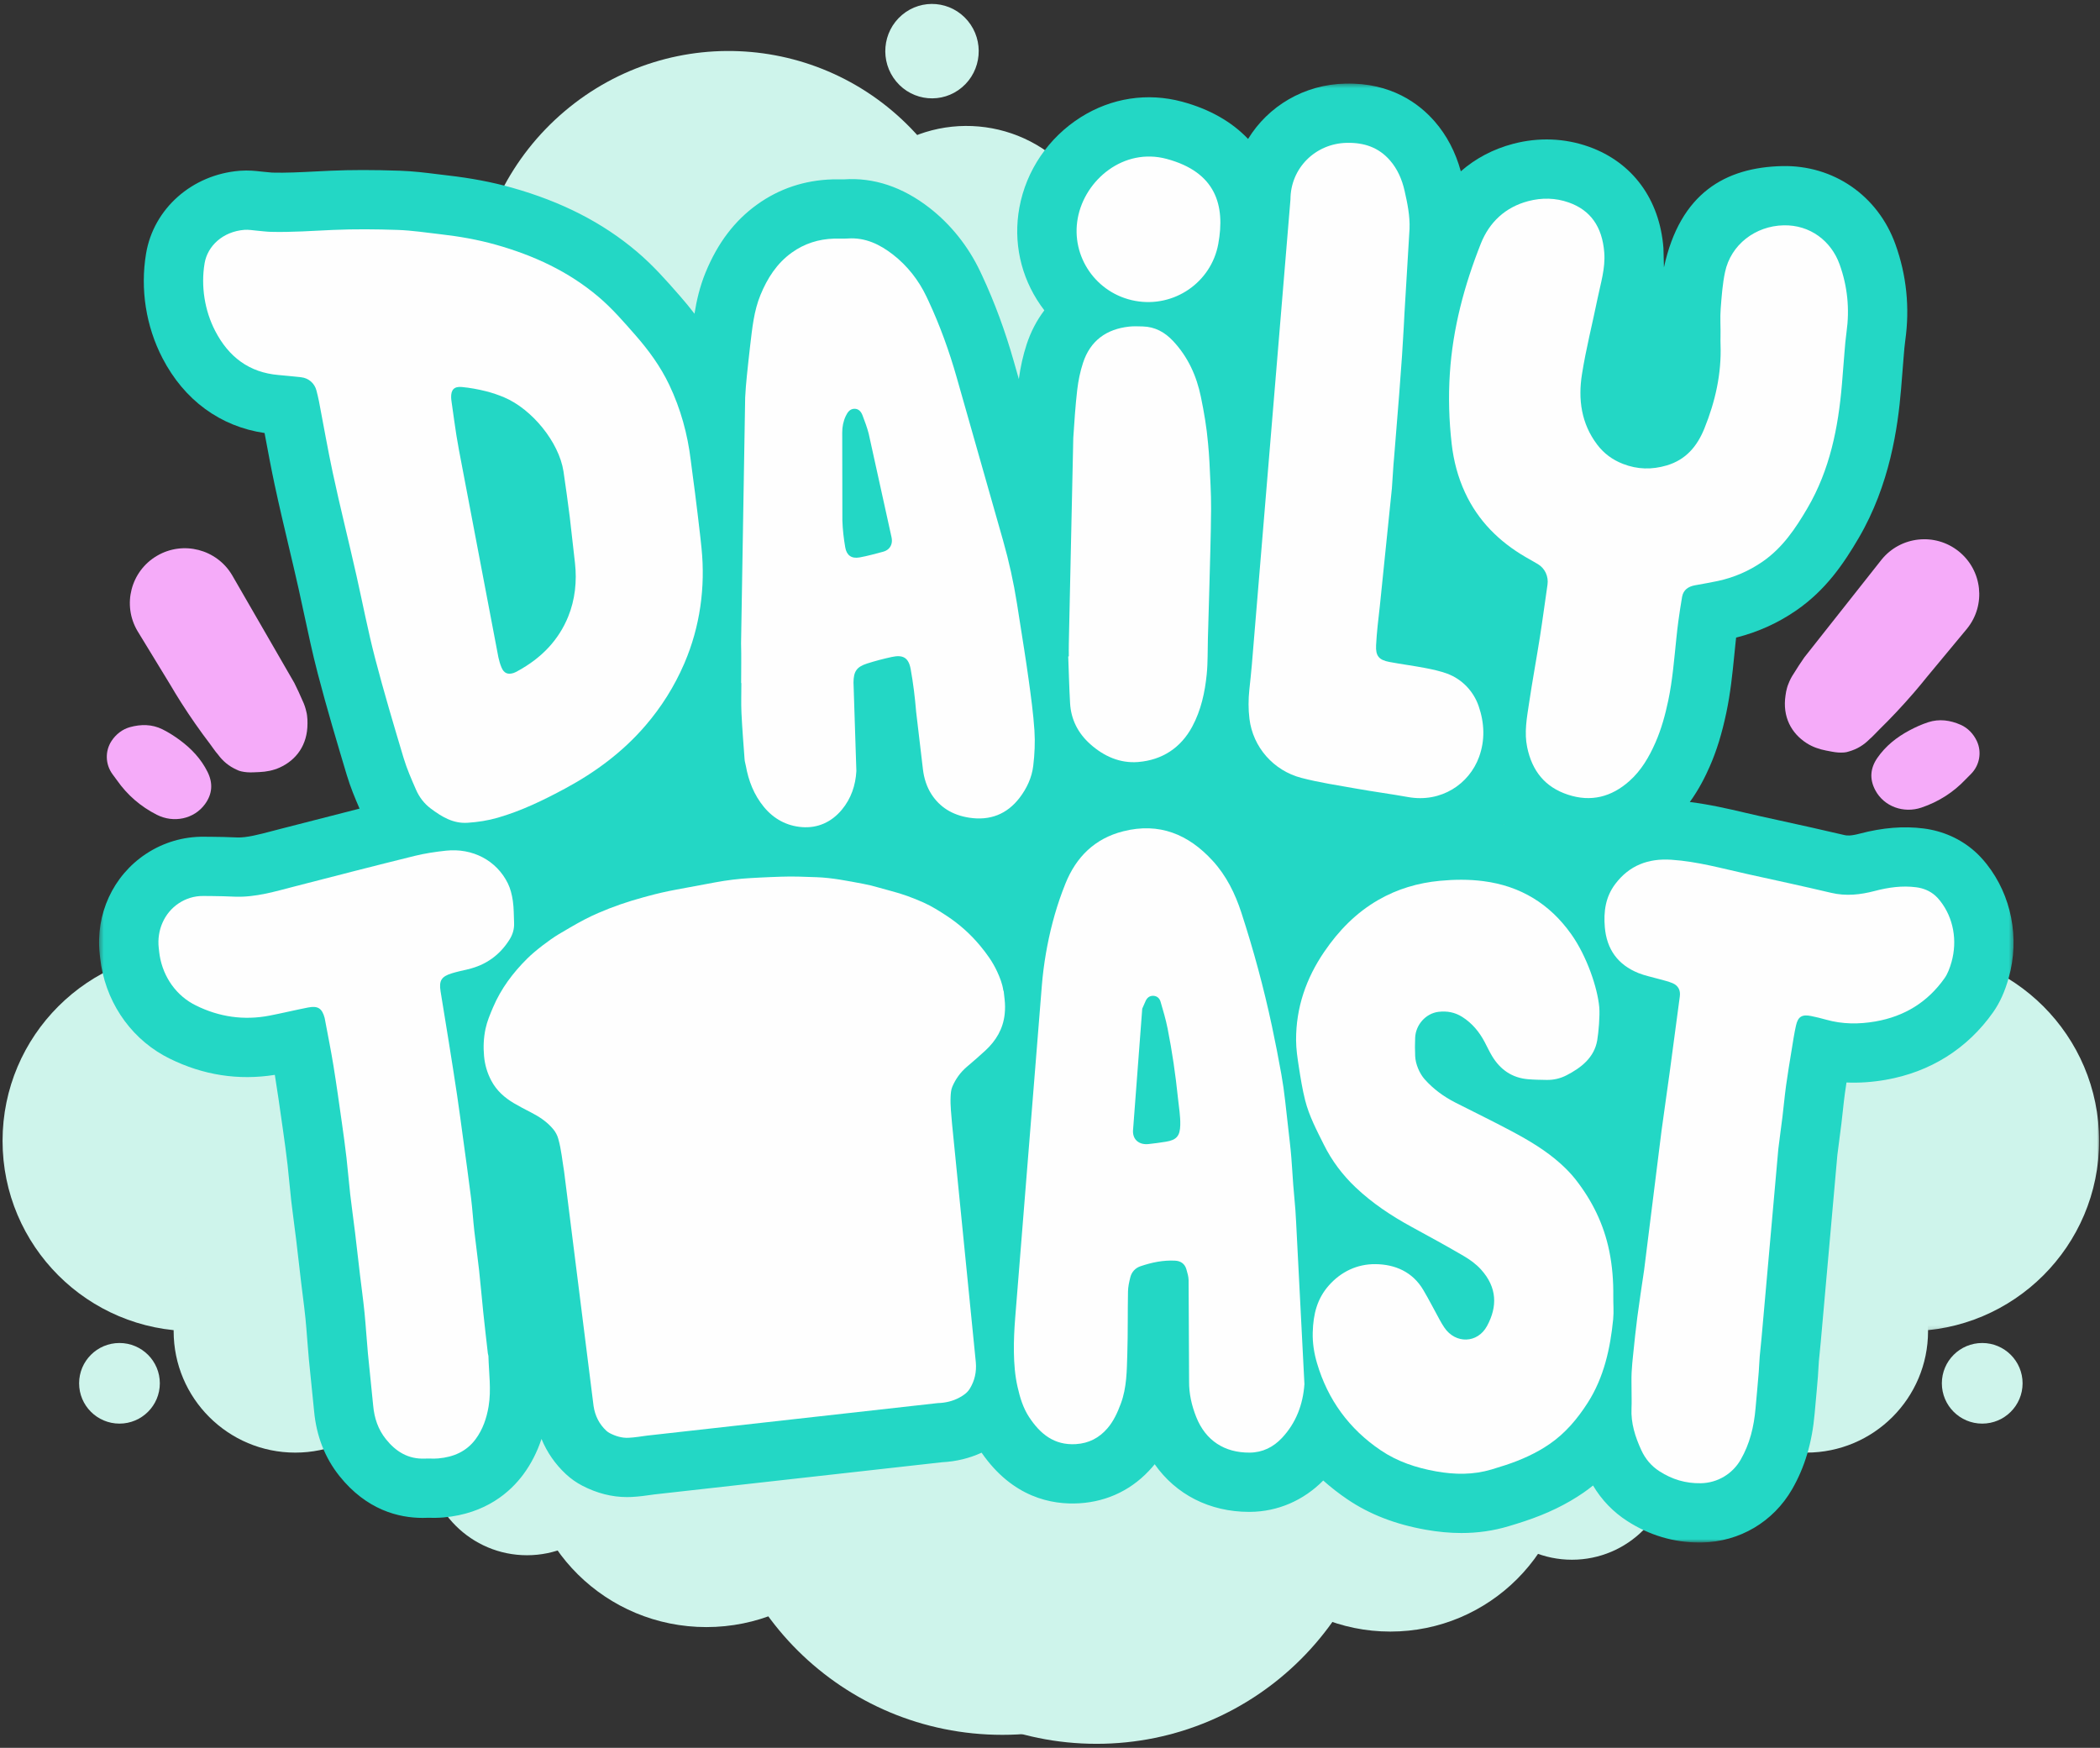 <?xml version="1.0" encoding="UTF-8"?>
<svg width="495px" height="412px" viewBox="0 0 495 412" version="1.1" xmlns="http://www.w3.org/2000/svg" xmlns:xlink="http://www.w3.org/1999/xlink">
    <rect x="0" y="0" width="495" height="412" fill="#333333" stroke="none"/>
    <!-- Generator: Sketch 63.1 (92452) - https://sketch.com -->
    <title>img_title</title>
    <desc>Created with Sketch.</desc>
    <defs>
        <polygon id="path-1" points="0.144 0.142 89.978 0.142 89.978 89.855 0.144 89.855"></polygon>
        <polygon id="path-3" points="0.37 0.402 451.641 0.402 451.641 344.301 0.37 344.301"></polygon>
    </defs>
    <g id="Page-1" stroke="none" stroke-width="1" fill="none" fill-rule="evenodd">
        <g id="01_LANDING" transform="translate(-386, -86)">
            <g id="img_title" transform="translate(386, 73)">
                <g id="Group-9-Copy-2">
                    <g id="Group" transform="translate(99.603, 260)" fill="#CEF4EB">
                        <g id="Group-7">
                            <g id="Group-5" transform="translate(0, 26.46)">
                                <path d="M204.86,67.738 C204.86,105.149 174.332,135.476 136.674,135.476 C99.017,135.476 68.489,105.149 68.489,67.738 C68.489,30.327 99.017,0 136.674,0 C174.332,0 204.86,30.327 204.86,67.738" id="Fill-1"></path>
                                <path d="M48.403,69.326 C48.403,82.478 37.754,93.14 24.617,93.14 C11.481,93.14 0.832,82.478 0.832,69.326 C0.832,56.173 11.481,45.512 24.617,45.512 C37.754,45.512 48.403,56.173 48.403,69.326" id="Fill-1-Copy"></path>
                                <path d="M109.718,67.738 C109.718,91.12 90.548,110.075 66.903,110.075 C43.258,110.075 24.089,91.12 24.089,67.738 C24.089,44.356 43.258,25.402 66.903,25.402 C90.548,25.402 109.718,44.356 109.718,67.738" id="Fill-1-Copy-2"></path>
                            </g>
                            <g id="Group-5" transform="translate(186.582, 82.5) scale(-1, 1) translate(-186.582, -82.5) translate(77.615, 0)">
                                <path d="M204.86,95.786 C204.86,133.489 174.332,164.053 136.674,164.053 C99.017,164.053 68.489,133.489 68.489,95.786 C68.489,58.083 99.017,27.519 136.674,27.519 C174.332,27.519 204.86,58.083 204.86,95.786" id="Fill-1"></path>
                                <path d="M217.546,68.267 C217.546,105.971 187.017,136.535 149.36,136.535 C111.702,136.535 81.175,105.971 81.175,68.267 C81.175,30.564 111.702,0 149.36,0 C187.017,0 217.546,30.564 217.546,68.267" id="Fill-1-Copy-3"></path>
                                <path d="M48.403,96.844 C48.403,109.997 37.754,120.659 24.617,120.659 C11.481,120.659 0.832,109.997 0.832,96.844 C0.832,83.692 11.481,73.03 24.617,73.03 C37.754,73.03 48.403,83.692 48.403,96.844" id="Fill-1-Copy"></path>
                                <path d="M109.718,95.257 C109.718,118.639 90.785,137.593 67.432,137.593 C44.078,137.593 25.146,118.639 25.146,95.257 C25.146,71.875 44.078,52.92 67.432,52.92 C90.785,52.92 109.718,71.875 109.718,95.257" id="Fill-1-Copy-2"></path>
                            </g>
                        </g>
                    </g>
                    <g id="Group-2" transform="translate(85.603, 0)" fill="#CEF4EB">
                        <path d="M146.726,86.168 C146.898,119.555 119.918,146.479 86.465,146.307 C53.011,146.133 25.751,118.927 25.577,85.539 C25.404,52.152 52.383,25.227 85.837,25.4 C119.29,25.574 146.552,52.78 146.726,86.168" id="Fill-1" transform="translate(86.151, 85.853) rotate(50) translate(-86.151, -85.853) "></path>
                        <path d="M175.47,76.245 C175.565,94.568 160.76,109.343 142.401,109.248 C124.041,109.152 109.082,94.223 108.986,75.9 C108.892,57.577 123.696,42.802 142.056,42.897 C160.416,42.992 175.375,57.922 175.47,76.245" id="Fill-3" transform="translate(142.228, 76.072) rotate(50) translate(-142.228, -76.072) "></path>
                        <path d="M145.164,25.114 C145.196,31.222 140.26,36.147 134.142,36.116 C128.022,36.084 123.035,31.108 123.003,24.999 C122.971,18.892 127.907,13.967 134.027,13.999 C140.146,14.031 145.133,19.007 145.164,25.114" id="Fill-5" transform="translate(134.084, 25.057) rotate(50) translate(-134.084, -25.057) "></path>
                    </g>
                    <g id="Group-3" transform="translate(0.603, 32)">
                        <g id="dailytoast2" transform="translate(0, 0)">
                            <g id="Group-52">
                                <g id="Group-51">
                                    <g id="Group-19" transform="translate(0, 0.297)">
                                        <path d="M89.834,249.624 C89.834,274.398 69.723,294.48 44.917,294.48 C20.11,294.48 6.99330713e-05,274.398 6.99330713e-05,249.624 C6.99330713e-05,224.85 20.11,204.768 44.917,204.768 C69.723,204.768 89.834,224.85 89.834,249.624" id="Fill-1" fill="#CEF4EB"></path>
                                        <path d="M97.671,294.48 C97.671,310.294 84.835,323.113 68.999,323.113 C53.163,323.113 40.327,310.294 40.327,294.48 C40.327,278.666 53.163,265.847 68.999,265.847 C84.835,265.847 97.671,278.666 97.671,294.48" id="Fill-3" fill="#CEF4EB"></path>
                                        <path d="M37.073,306.775 C37.073,312.024 32.812,316.277 27.558,316.277 C22.303,316.277 18.043,312.024 18.043,306.775 C18.043,301.528 22.303,297.274 27.558,297.274 C32.812,297.274 37.073,301.528 37.073,306.775" id="Fill-5" fill="#CEF4EB"></path>
                                        <g id="Group-9" transform="translate(404.213, 204.626)">
                                            <mask id="mask-2" fill="white">
                                                <use xlink:href="#path-1"></use>
                                            </mask>
                                            <g id="Clip-8"></g>
                                            <path d="M0.144,44.998 C0.144,69.772 20.255,89.855 45.062,89.855 C69.868,89.855 89.978,69.772 89.978,44.998 C89.978,20.225 69.868,0.142 45.062,0.142 C20.255,0.142 0.144,20.225 0.144,44.998" id="Fill-7" fill="#CEF4EB" mask="url(#mask-2)"></path>
                                        </g>
                                        <path d="M396.521,294.48 C396.521,310.294 409.357,323.113 425.192,323.113 C441.028,323.113 453.864,310.294 453.864,294.48 C453.864,278.666 441.028,265.847 425.192,265.847 C409.357,265.847 396.521,278.666 396.521,294.48" id="Fill-10" fill="#CEF4EB"></path>
                                        <path d="M457.119,306.775 C457.119,312.024 461.379,316.277 466.633,316.277 C471.888,316.277 476.149,312.024 476.149,306.775 C476.149,301.528 471.888,297.274 466.633,297.274 C461.379,297.274 457.119,301.528 457.119,306.775" id="Fill-12" fill="#CEF4EB"></path>
                                        <path d="M353.811,175.045 C353.838,175.019 353.867,174.996 353.894,174.97 C353.936,175.01 353.979,175.049 354.022,175.089 C353.951,175.075 353.882,175.059 353.811,175.045 Z" id="Stroke-14" stroke="#65BFB5"></path>
                                        <g id="Group-18" transform="translate(22.379, 0)">
                                            <mask id="mask-4" fill="white">
                                                <use xlink:href="#path-3"></use>
                                            </mask>
                                            <g id="Clip-17"></g>
                                            <path d="M331.432,175.045 C331.46,175.019 331.488,174.996 331.516,174.97 C331.558,175.01 331.601,175.049 331.644,175.089 C331.573,175.075 331.504,175.059 331.432,175.045 M445.283,184.365 L445.276,184.357 C444.371,183.215 443.46,182.244 442.504,181.397 C439.183,178.448 435.019,176.58 430.459,175.993 C425.725,175.385 420.777,175.787 415.325,177.223 C413.244,177.772 412.349,177.682 411.857,177.564 C406.6,176.321 401.291,175.156 396.155,174.029 L392.042,173.124 C390.787,172.848 389.536,172.554 388.285,172.261 C384.349,171.338 379.985,170.323 375.327,169.756 C377.541,166.701 379.007,163.693 380.031,161.367 C381.648,157.689 382.888,153.676 383.93,148.738 C384.923,144.041 385.37,139.576 385.803,135.257 C385.896,134.321 385.99,133.383 386.09,132.444 L386.109,132.266 C386.155,131.832 386.2,131.406 386.246,130.992 C391.341,129.722 396.109,127.569 400.437,124.581 C407.384,119.787 411.602,113.559 415.124,107.545 C422.5,94.95 424.365,81.479 425.13,72.383 L425.739,64.77 C425.852,63.353 425.959,62.09 426.117,60.963 C427.203,53.199 426.42,45.563 423.789,38.267 C419.653,26.798 409.18,19.579 397.095,19.853 C383.803,20.165 373.05,26.13 369.231,43.735 L369.111,39.16 C368.223,27.661 361.819,18.961 351.542,15.291 C345.865,13.265 339.696,13.026 333.704,14.6 C328.982,15.839 324.815,18.051 321.354,21.084 C320.116,16.566 318.056,12.617 315.201,9.338 C311.549,5.147 304.964,0.173 294.194,0.41 C284.37,0.607 275.922,5.753 271.208,13.455 C267.388,9.43 262.157,6.424 255.661,4.674 C247.49,2.473 239.007,3.772 231.775,8.332 C224.179,13.122 218.903,20.886 217.3,29.634 C215.82,37.712 217.592,45.882 222.291,52.637 C222.579,53.051 222.877,53.457 223.183,53.855 C221.411,56.192 219.994,58.879 219.007,61.894 C218.163,64.471 217.556,67.216 217.172,70.056 L215.967,65.814 C213.938,58.682 211.44,51.919 208.542,45.707 C208.372,45.341 208.2,44.977 208.027,44.614 C205.238,38.753 201.123,33.601 196.127,29.712 C189.762,24.76 182.959,22.499 175.935,22.983 C175.688,22.992 175.438,22.983 175.189,22.98 C174.547,22.969 173.905,22.966 173.261,22.985 C166.671,23.176 160.689,25.171 155.477,28.917 C150.171,32.729 146.201,37.959 143.34,44.908 C141.951,48.281 141.206,51.607 140.719,54.654 C139.665,53.278 138.539,51.898 137.32,50.508 L136.934,50.069 C134.148,46.888 130.989,43.283 127.135,40.018 C119.067,33.182 109.435,28.251 97.69,24.942 C93.035,23.629 88.047,22.682 82.443,22.043 C81.64,21.952 80.836,21.852 80.033,21.751 C77.397,21.422 74.409,21.051 71.272,20.944 C65.001,20.732 59.803,20.732 54.916,20.948 C53.741,20.999 52.565,21.059 51.391,21.119 C47.796,21.302 44.398,21.476 41.179,21.389 C41.016,21.383 40.547,21.334 40.205,21.299 C39.725,21.249 39.246,21.2 38.765,21.16 C38.623,21.149 38.482,21.13 38.34,21.114 C37.307,20.995 35.58,20.796 33.528,20.958 C22.297,21.846 13.216,29.876 11.445,40.487 C10.047,48.865 11.423,57.617 15.319,65.131 C20.455,75.039 28.947,81.242 39.381,82.777 C39.425,83.011 39.468,83.244 39.511,83.478 C40.209,87.226 40.93,91.102 41.76,94.984 C42.822,99.946 43.944,104.687 45.029,109.272 C45.818,112.605 46.633,116.051 47.415,119.539 C47.869,121.569 48.305,123.603 48.74,125.638 C49.699,130.118 50.69,134.75 51.899,139.403 C54.051,147.675 56.549,156.012 58.751,163.368 C59.628,166.295 60.74,168.933 61.77,171.31 C55.562,172.882 49.32,174.489 42.982,176.126 C42.43,176.268 41.879,176.413 41.328,176.559 C38.004,177.435 35.112,178.189 32.938,178.11 L32.365,178.088 C30.588,178.022 28.75,177.952 26.817,177.951 C26.258,177.95 25.7,177.947 25.142,177.94 C20.25,177.876 15.501,179.279 11.401,181.999 C3.654,187.137 -0.513,196.188 0.528,205.625 L0.634,206.592 C1.702,216.273 7.281,224.827 15.582,229.486 C16.035,229.739 16.496,229.983 16.963,230.214 C24.881,234.141 33.229,235.435 41.8,234.068 C41.8,234.072 41.8,234.074 41.801,234.077 C42.401,237.781 42.947,241.63 43.475,245.351 L43.759,247.349 C44.091,249.689 44.476,252.457 44.799,255.259 C44.956,256.624 45.086,257.991 45.217,259.359 C45.363,260.865 45.507,262.372 45.68,263.879 C45.882,265.631 46.111,267.38 46.341,269.128 C46.506,270.389 46.673,271.649 46.826,272.913 C47.056,274.815 47.275,276.719 47.493,278.623 C47.66,280.077 47.826,281.53 47.998,282.985 C48.126,284.062 48.262,285.139 48.399,286.216 C48.632,288.061 48.854,289.805 49.023,291.509 C49.178,293.065 49.3,294.659 49.429,296.346 C49.55,297.926 49.671,299.506 49.819,301.081 C50.01,303.119 50.223,305.156 50.436,307.191 C50.651,309.241 50.866,311.292 51.056,313.341 C51.597,319.198 53.604,324.339 57.024,328.624 C63.445,336.666 71.049,338.502 76.634,338.501 C77.014,338.501 77.386,338.493 77.747,338.477 C77.943,338.473 78.137,338.479 78.331,338.481 C79.146,338.494 80.261,338.509 81.573,338.394 C91.574,337.516 97.33,332.373 100.397,328.215 C102.216,325.748 103.638,322.958 104.658,319.887 C105.951,323.036 107.9,325.856 110.442,328.214 C111.599,329.285 112.899,330.197 114.287,330.915 C117.725,332.696 121.262,333.595 124.816,333.595 C125.175,333.595 125.533,333.586 125.892,333.568 C127.694,333.476 129.327,333.243 130.64,333.055 L131.241,332.97 L199.136,325.375 C202.427,325.204 205.529,324.448 208.394,323.131 C215.695,333.686 224.945,335.458 231.486,335.053 C238.238,334.635 244.164,331.691 248.622,326.538 C248.819,326.31 249.01,326.082 249.195,325.852 C254.202,332.99 262.144,337.081 271.458,337.081 C271.54,337.081 271.622,337.08 271.704,337.079 C278.176,337.03 284.264,334.407 288.922,329.69 C290.696,331.27 292.595,332.754 294.629,334.131 C299.855,337.665 305.882,340.004 313.055,341.284 C315.976,341.805 318.779,342.065 321.49,342.065 C325.357,342.065 329.037,341.535 332.603,340.47 C333.97,340.063 335.201,339.677 336.364,339.292 C341.726,337.517 346.285,335.304 350.304,332.527 C351.06,332.004 351.795,331.444 352.519,330.867 C354.546,334.276 357.249,337.097 360.606,339.256 C365.811,342.606 371.52,344.301 377.584,344.301 C377.786,344.301 377.99,344.301 378.193,344.296 C387.065,344.132 395.009,339.439 399.446,331.74 C402.421,326.579 404.157,320.755 404.753,313.938 C404.832,313.037 404.914,312.135 404.996,311.234 L405.263,308.287 C405.359,307.224 405.455,306.159 405.533,305.101 C405.58,304.459 405.615,303.817 405.65,303.174 C405.678,302.641 405.705,302.107 405.75,301.574 C405.801,300.968 405.867,300.362 405.931,299.756 C406.026,298.87 406.119,297.982 406.19,297.093 L410.112,252.95 C410.259,251.718 410.422,250.486 410.587,249.257 C410.749,248.032 410.911,246.807 411.06,245.582 C411.189,244.526 411.304,243.468 411.418,242.408 C411.566,241.03 411.706,239.729 411.876,238.495 C411.996,237.623 412.125,236.75 412.262,235.867 C415.267,235.997 418.349,235.787 421.497,235.238 C432.017,233.405 440.777,227.894 446.83,219.3 C448.401,217.07 449.603,214.414 450.507,211.173 C453.114,201.806 451.162,191.785 445.283,184.365" id="Fill-16" fill="#23D7C5" mask="url(#mask-4)"></path>
                                        </g>
                                    </g>
                                    <g id="Group-50" transform="translate(24.477, 14.264)">
                                        <path d="M244.267,43.685 C243.21,43.659 242.142,43.608 241.096,43.721 C235.696,44.304 231.91,47.053 230.203,52.269 C229.532,54.319 229.087,56.478 228.838,58.623 C228.402,62.381 228.159,66.162 227.909,69.938 L226.856,118.444 C226.825,119.447 226.852,120.454 226.852,121.459 C226.807,121.46 226.762,121.462 226.718,121.464 C226.857,125.139 226.942,128.818 227.152,132.489 C227.374,136.35 229.026,139.569 231.904,142.139 C235.119,145.01 238.932,146.709 243.216,146.355 C248.849,145.89 253.247,143.041 255.957,137.995 C258.015,134.163 258.938,129.945 259.364,125.656 C259.639,122.89 259.558,120.088 259.637,117.302 C259.748,113.457 259.872,109.611 259.968,105.767 C260.128,99.41 260.347,93.053 260.392,86.696 C260.418,83.021 260.166,79.342 260.006,75.667 C259.941,74.166 259.797,72.67 259.667,71.173 C259.35,67.51 258.734,63.895 257.99,60.295 C256.964,55.324 254.946,50.878 251.45,47.138 C249.497,45.048 247.177,43.756 244.267,43.685" id="Fill-20" fill="#FEFEFE"></path>
                                        <path d="M323.462,133.183 C322.253,129.664 319.527,126.806 316.029,125.526 C314.363,124.916 312.601,124.531 310.854,124.197 C308.061,123.66 305.234,123.301 302.438,122.775 C299.982,122.312 299.154,121.383 299.283,118.853 C299.44,115.746 299.822,112.649 300.171,109.554 L303.01,81.832 C303.136,79.944 303.259,78.055 303.39,76.167 C303.424,75.668 303.48,75.171 303.52,74.672 C303.925,69.674 304.336,64.677 304.729,59.679 C304.965,56.681 305.177,53.68 305.39,50.679 C305.481,49.403 305.551,48.125 305.625,46.847 C305.744,44.79 305.883,42.733 305.969,40.675 L307.169,20.671 C307.284,17.6 306.668,14.65 306,11.708 C305.399,9.057 304.353,6.607 302.551,4.538 C299.864,1.454 296.436,0.326 292.377,0.407 C284.987,0.555 279.117,6.354 279.099,13.753 L270,123.407 C269.836,125.383 269.61,127.353 269.406,129.325 C269.171,131.597 269.151,133.868 269.434,136.18 C270.256,142.882 275.122,148.387 281.662,150.097 C285.895,151.203 290.257,151.849 294.573,152.62 C298.638,153.346 302.737,153.883 306.801,154.615 C314.632,156.026 321.237,151.543 323.557,145.161 C324.998,141.197 324.828,137.156 323.462,133.183" id="Fill-22" fill="#FEFEFE"></path>
                                        <path d="M320.239,82.819 C323.318,89.488 328.271,94.415 334.571,98.071 C335.532,98.629 336.51,99.159 337.459,99.733 C339.116,100.735 339.968,102.656 339.685,104.57 C339.082,108.644 338.554,112.729 337.915,116.796 C337.084,122.075 336.107,127.331 335.32,132.615 C334.814,136.012 334.172,139.392 334.901,142.894 C336.058,148.456 339.082,152.282 344.531,154.068 C349.97,155.851 354.769,154.587 358.973,150.857 C361.785,148.363 363.628,145.19 365.128,141.783 C366.527,138.599 367.433,135.27 368.147,131.888 C369.184,126.979 369.554,121.98 370.083,117.002 C370.219,115.73 370.352,114.456 370.529,113.189 C370.8,111.264 371.072,109.338 371.413,107.424 C371.708,105.777 372.868,104.997 374.428,104.705 C376.239,104.367 378.06,104.073 379.858,103.683 C383.664,102.857 387.161,101.35 390.387,99.123 C395.085,95.881 398.151,91.31 400.953,86.525 C406.234,77.509 408.227,67.556 409.09,57.304 L409.699,49.69 C409.822,48.145 409.951,46.599 410.167,45.063 C410.93,39.613 410.425,34.28 408.532,29.032 C406.563,23.57 401.605,19.701 395.327,19.849 C388.677,20.006 382.908,24.389 381.532,30.88 C380.935,33.697 380.737,36.608 380.509,39.488 C380.336,41.666 380.524,43.872 380.47,46.06 C380.454,46.685 380.453,47.309 380.476,47.933 C380.728,54.834 379.234,61.388 376.666,67.739 C374.971,71.931 372.325,75.095 367.807,76.44 C364.302,77.482 360.895,77.411 357.473,76.082 C355.002,75.122 352.989,73.637 351.395,71.532 C347.635,66.565 346.881,60.855 347.807,54.98 C348.751,48.991 350.265,43.092 351.477,37.143 C352.209,33.549 353.356,30.011 353.068,26.266 C352.592,20.102 349.763,16.271 344.733,14.476 C341.586,13.352 338.323,13.31 335.161,14.141 C329.78,15.554 325.986,19.084 323.972,24.162 C320.076,33.985 317.365,44.103 316.67,54.742 C316.303,60.342 316.472,65.875 317.107,71.414 C317.56,75.363 318.564,79.195 320.239,82.819" id="Fill-24" fill="#FEFEFE"></path>
                                        <path d="M184.992,95.143 C184.687,95.957 184.043,96.537 183.043,96.8 C181.214,97.282 179.385,97.803 177.525,98.133 C175.653,98.466 174.487,97.666 174.157,95.769 C173.797,93.695 173.554,91.582 173.481,89.48 L173.446,68.677 C173.441,67.332 173.708,65.993 174.289,64.779 C174.699,63.924 175.244,63.116 176.303,63.094 C177.346,63.073 177.916,63.806 178.242,64.679 C178.768,66.084 179.312,67.494 179.681,68.944 L185.061,93.354 C185.191,93.946 185.205,94.575 184.992,95.143 M218.752,138.937 C218.487,134.891 217.926,130.86 217.373,126.839 C216.728,122.155 215.965,117.488 215.235,112.817 C215.04,111.564 214.844,110.31 214.645,109.057 C213.853,104.036 212.758,99.068 211.368,94.178 L200.415,55.664 C198.66,49.497 196.479,43.453 193.768,37.642 C193.612,37.308 193.456,36.975 193.297,36.642 C191.465,32.793 188.797,29.382 185.432,26.763 C182.318,24.34 178.884,22.667 174.755,22.953 C173.698,23.025 172.631,22.948 171.569,22.979 C167.901,23.085 164.535,24.14 161.548,26.287 C158.027,28.816 155.797,32.32 154.178,36.253 C152.61,40.061 152.234,44.123 151.749,48.154 C151.464,50.514 151.23,52.88 150.975,55.244 C150.79,56.977 150.656,58.715 150.566,60.455 L149.599,118.372 C149.689,121.497 149.617,124.626 149.617,127.754 L149.673,127.754 C149.673,130.1 149.583,132.45 149.693,134.79 C149.867,138.459 150.168,142.124 150.435,145.788 C150.471,146.284 150.639,146.769 150.728,147.263 C151.368,150.834 152.644,154.112 154.985,156.953 C157.318,159.784 160.353,161.414 163.915,161.7 C167.687,162.003 170.938,160.512 173.374,157.578 C175.543,154.963 176.597,151.828 176.779,148.484 L176.103,127.603 C176.131,125.042 176.807,123.947 179.286,123.149 C181.195,122.533 183.148,122.033 185.108,121.601 C187.771,121.014 189.09,121.759 189.578,124.454 C190.179,127.785 190.594,131.161 190.869,134.536 L192.469,148.083 C192.716,150.167 193.35,152.208 194.49,153.971 C196.418,156.952 199.343,158.858 203.356,159.478 C208.249,160.234 212.285,158.691 215.286,154.747 C216.963,152.543 218.14,150.013 218.468,147.273 C218.799,144.519 218.935,141.701 218.752,138.937" id="Fill-26" fill="#FEFEFE"></path>
                                        <path d="M211.41,200.166 C211.187,198.609 210.611,197.167 209.971,195.771 C208.93,193.498 207.482,191.495 205.917,189.619 C203.637,186.887 201.023,184.559 198.101,182.639 C196.327,181.474 194.536,180.344 192.621,179.486 C190.132,178.369 187.581,177.436 184.958,176.758 C182.767,176.192 180.599,175.479 178.386,175.068 C174.745,174.39 171.109,173.638 167.401,173.508 C164.604,173.409 161.81,173.285 159.016,173.391 C157.349,173.453 155.681,173.504 154.018,173.596 C153.295,173.636 152.574,173.673 151.852,173.714 C149.05,173.871 146.263,174.213 143.503,174.727 L134.175,176.463 C132.004,176.866 129.85,177.359 127.717,177.941 L126.483,178.277 C122.922,179.248 119.416,180.437 116.016,181.913 C114.904,182.396 113.804,182.907 112.725,183.472 C111.579,184.073 110.448,184.706 109.327,185.359 C108.428,185.882 107.528,186.404 106.635,186.941 C104.427,188.268 101.072,190.829 99.215,192.67 C95.849,196.006 93.02,199.753 91.121,204.228 C90.43,205.858 89.733,207.49 89.362,209.252 C88.919,211.362 88.818,213.495 89.016,215.671 C89.206,217.744 89.77,219.665 90.726,221.468 C91.977,223.83 93.863,225.483 96.035,226.773 C97.332,227.542 98.672,228.227 100.008,228.915 C102.017,229.95 103.899,231.156 105.392,232.995 C105.921,233.647 106.282,234.362 106.511,235.164 C107.235,237.703 107.458,240.34 107.894,242.935 L114.829,298.123 C115.164,300.453 116.161,302.435 117.855,304.005 C118.09,304.222 118.353,304.405 118.632,304.549 C120.04,305.279 121.536,305.73 123.085,305.651 C124.525,305.578 125.956,305.341 127.387,305.144 L195.966,297.473 C197.738,297.424 199.488,297.029 201.06,296.176 C202.041,295.643 202.929,295.035 203.519,294.07 C204.672,292.187 205.134,290.112 204.936,287.854 L199.336,231.684 C199.165,229.532 198.894,227.38 198.994,225.22 C199.032,224.431 199.099,223.583 199.398,222.887 C200.185,221.05 201.325,219.477 202.816,218.208 C204.304,216.942 205.787,215.668 207.223,214.335 C209.671,212.059 211.372,209.299 211.743,205.73 C211.859,204.603 211.853,203.461 211.725,202.331 L211.504,200.37 C211.471,200.302 211.42,200.238 211.41,200.166" id="Fill-28" fill="#FEFEFE"></path>
                                        <path d="M95.806,179.098 C95.601,177.688 95.251,176.232 94.627,174.963 C91.974,169.568 86.327,166.588 80.046,167.257 C77.554,167.522 75.051,167.896 72.622,168.497 C63.194,170.829 53.79,173.252 44.387,175.681 C39.749,176.878 35.148,178.278 30.32,178.1 C28.448,178.031 26.577,177.952 24.703,177.95 C24.088,177.95 23.472,177.947 22.857,177.938 C20.653,177.909 18.683,178.578 17.041,179.667 C13.615,181.939 11.882,186.043 12.332,190.125 L12.439,191.096 C13,196.182 15.85,200.823 20.316,203.33 C20.567,203.471 20.823,203.607 21.085,203.736 C26.601,206.471 32.443,207.31 38.519,206.126 C41.531,205.539 44.516,204.817 47.528,204.226 C49.87,203.767 50.841,204.426 51.45,206.708 C51.507,206.923 51.532,207.146 51.574,207.366 C52.225,210.869 52.94,214.362 53.51,217.879 C54.24,222.381 54.865,226.9 55.508,231.416 C55.9,234.17 56.277,236.927 56.596,239.691 C56.927,242.562 57.149,245.447 57.477,248.32 C57.821,251.305 58.251,254.281 58.612,257.264 C59.022,260.633 59.392,264.006 59.79,267.376 C60.137,270.305 60.551,273.226 60.843,276.159 C61.163,279.371 61.345,282.596 61.646,285.81 C62.031,289.906 62.506,293.995 62.885,298.091 C63.154,300.997 64.027,303.65 65.862,305.949 C68.216,308.897 71.135,310.725 75.064,310.554 C76.124,310.509 77.196,310.605 78.25,310.512 C81.795,310.201 84.875,308.895 87.037,305.963 C88.724,303.678 89.628,301.025 90.091,298.249 C90.75,294.307 90.144,290.353 90.051,286.404 C90.045,286.186 89.939,285.972 89.914,285.752 C89.551,282.547 89.175,279.343 88.839,276.136 C88.492,272.818 88.216,269.493 87.852,266.177 C87.512,263.08 87.069,259.995 86.723,256.898 C86.432,254.3 86.276,251.685 85.951,249.091 C85.351,244.285 84.675,239.489 84.023,234.69 C83.581,231.437 83.154,228.183 82.67,224.937 C82.046,220.754 81.382,216.578 80.716,212.401 C80.076,208.389 79.399,204.384 78.762,200.372 C78.367,197.885 78.976,196.911 81.433,196.16 C82.659,195.786 83.919,195.517 85.17,195.225 C89.403,194.236 92.682,191.926 95.005,188.242 C95.778,187.015 96.164,185.714 96.098,184.276 C96.02,182.548 96.054,180.802 95.806,179.098" id="Fill-30" fill="#FEFEFE"></path>
                                        <path d="M249.762,235.856 C248.387,236.079 247.006,236.272 245.621,236.415 C243.54,236.629 241.93,235.488 241.982,233.307 L244.163,204.497 L244.94,202.724 C245.267,201.979 245.851,201.441 246.753,201.47 C247.654,201.498 248.244,202.055 248.473,202.835 C249.085,204.914 249.707,207.003 250.13,209.126 C251.218,214.577 252.013,220.073 252.584,225.608 C252.801,227.709 253.177,229.789 253.127,231.912 C253.067,234.494 252.269,235.449 249.762,235.856 L249.762,235.856 Z M280.438,254.883 C280.34,252.98 280.224,251.077 280.028,249.181 C279.589,244.915 279.492,240.626 278.992,236.37 L277.848,226.206 C277.615,224.137 277.328,222.074 276.963,220.023 C276.284,216.223 275.547,212.432 274.742,208.657 C272.81,199.601 270.398,190.665 267.525,181.861 C266.061,177.37 263.996,173.165 260.767,169.639 C255.05,163.393 248.183,160.539 239.688,162.686 C232.978,164.379 228.591,168.737 226.068,174.99 C225.807,175.637 225.555,176.29 225.31,176.946 C223.559,181.656 222.31,186.537 221.455,191.489 C221.017,194.031 220.695,196.592 220.488,199.163 L214.222,277.284 C214.004,280.002 213.87,282.727 213.909,285.454 C213.949,288.199 214.154,290.939 214.773,293.663 C215.349,296.202 216.085,298.639 217.513,300.801 C220.107,304.73 223.398,307.461 228.523,307.144 C231.575,306.956 233.999,305.683 235.939,303.44 C237.416,301.734 238.329,299.704 239.117,297.588 C240.532,293.788 240.522,289.815 240.644,285.873 C240.797,280.961 240.716,276.042 240.807,271.128 C240.828,270.03 241.081,268.922 241.345,267.847 C241.657,266.575 242.507,265.64 243.731,265.222 C246.387,264.314 249.123,263.743 251.95,263.902 C253.223,263.973 254.189,264.633 254.56,265.908 C254.808,266.757 255.079,267.64 255.089,268.51 L255.206,292.299 C255.171,295.253 255.816,298.069 256.896,300.774 C259.11,306.319 263.556,309.19 269.5,309.145 C272.562,309.121 275.073,307.83 277.07,305.713 C280.408,302.177 282.049,297.822 282.392,293.001 L280.438,254.883 Z" id="Fill-32" fill="#FEFEFE"></path>
                                        <path d="M354.228,261.535 C352.932,255.265 350.207,249.736 346.298,244.748 C345.271,243.437 344.085,242.227 342.849,241.107 C339.345,237.935 335.295,235.545 331.151,233.338 C326.815,231.027 322.39,228.885 318.012,226.656 C315.248,225.248 312.773,223.45 310.71,221.117 C309.505,219.751 308.566,217.538 308.496,215.662 C308.435,213.99 308.426,213.009 308.495,211.336 C308.623,208.271 311.022,205.608 313.983,205.247 C315.976,205.004 317.859,205.341 319.599,206.449 C321.934,207.935 323.615,209.97 324.886,212.383 C325.458,213.469 325.975,214.588 326.604,215.64 C328.533,218.857 331.315,220.813 335.116,221.133 C336.56,221.256 338.016,221.267 339.467,221.295 C341.117,221.327 342.692,220.963 344.158,220.211 C347.666,218.41 350.726,215.995 351.414,211.932 C351.739,210.012 352.062,206.097 351.89,204.158 C351.481,199.569 348.958,192.122 345.292,186.952 C340.208,179.784 333.331,175.57 324.575,174.439 C321.176,174 317.794,174.032 314.384,174.352 C309.188,174.838 304.311,176.272 299.79,178.879 C294.554,181.898 290.464,186.107 287.081,191.062 C282.781,197.358 280.395,204.275 280.425,211.925 C280.433,214.028 280.754,216.142 281.075,218.228 C281.483,220.865 281.91,223.511 282.561,226.095 C283.493,229.794 285.283,233.164 286.974,236.565 C288.86,240.36 291.372,243.695 294.43,246.599 C298.382,250.353 302.892,253.341 307.67,255.946 C311.787,258.191 315.906,260.436 319.951,262.806 C321.428,263.671 322.881,264.727 324.019,265.988 C327.811,270.191 327.931,274.694 325.436,279.298 C323.192,283.438 318.009,283.547 315.382,279.683 C314.975,279.085 314.61,278.455 314.26,277.819 C312.967,275.473 311.757,273.077 310.391,270.774 C307.861,266.509 303.71,264.752 299.087,264.719 C294.848,264.686 291.013,266.485 288.13,269.761 C285.405,272.857 284.464,276.451 284.348,280.818 C284.282,283.256 284.648,285.659 285.362,288.077 C287.913,296.706 292.934,303.567 300.373,308.598 C304.304,311.255 308.714,312.727 313.417,313.566 C317.859,314.359 322.181,314.409 326.505,313.118 C327.628,312.784 328.749,312.436 329.863,312.067 C333.539,310.849 337.053,309.28 340.247,307.074 C343.938,304.523 346.761,301.154 349.162,297.408 C353.013,291.4 354.497,284.519 355.169,277.694 C355.344,275.914 355.176,274.119 355.196,272.331 C355.236,268.699 354.969,265.124 354.228,261.535" id="Fill-34" fill="#FEFEFE"></path>
                                        <path d="M432.217,179.065 C431.852,178.605 431.481,178.194 431.112,177.867 C429.828,176.727 428.29,176.1 426.576,175.879 C423.248,175.452 420.01,175.915 416.795,176.761 C413.412,177.653 410.029,178.015 406.536,177.189 C400.018,175.647 393.468,174.239 386.926,172.795 C380.936,171.474 375.019,169.792 368.847,169.392 C363.43,169.041 358.97,170.721 355.648,175.126 C353.353,178.169 352.887,181.632 353.198,185.291 C353.642,190.512 356.276,194.163 361.139,196.113 C362.682,196.732 364.347,197.048 365.955,197.511 C367.026,197.819 368.13,198.053 369.151,198.482 C370.51,199.053 371.068,200.158 370.878,201.591 C370.09,207.549 369.303,213.506 368.493,219.461 C367.863,224.093 367.178,228.718 366.556,233.351 L362.458,266.141 C361.911,269.829 361.347,273.514 360.86,277.21 C360.482,280.077 360.199,282.956 359.895,285.833 C359.738,287.325 359.583,288.819 359.513,290.317 C359.449,291.711 359.5,293.11 359.5,294.507 C359.5,295.903 359.554,297.302 359.49,298.696 C359.327,302.198 360.355,305.413 361.786,308.536 C362.737,310.611 364.131,312.292 366.084,313.547 C369.063,315.465 372.253,316.43 375.836,316.363 C379.745,316.291 383.277,314.188 385.226,310.806 C387.379,307.071 388.35,303.006 388.722,298.756 C388.862,297.147 389.014,295.537 389.157,293.929 C389.271,292.655 389.392,291.381 389.485,290.106 C389.576,288.885 389.611,287.66 389.714,286.441 C389.839,284.942 390.037,283.45 390.155,281.95 L394.1,237.541 C394.4,235 394.769,232.467 395.079,229.927 C395.374,227.496 395.588,225.053 395.922,222.627 C396.301,219.87 396.762,217.124 397.212,214.378 C397.535,212.4 397.826,210.413 398.264,208.459 C398.733,206.37 399.685,205.807 401.803,206.229 C403.005,206.467 404.2,206.768 405.381,207.099 C409.222,208.178 413.094,208.19 416.995,207.511 C423.822,206.321 429.298,202.967 433.293,197.296 C433.993,196.302 434.527,194.921 434.933,193.464 C436.316,188.497 435.421,183.108 432.217,179.065" id="Fill-36" fill="#FEFEFE"></path>
                                        <path d="M108.849,112.087 C106.641,117.511 102.685,121.8 96.888,124.942 C96.594,125.102 96.296,125.268 95.981,125.371 C94.614,125.813 93.7,125.426 93.139,124.088 C92.817,123.322 92.577,122.509 92.401,121.696 L83.103,72.817 C82.671,70.516 82.304,68.205 81.987,65.887 C81.786,64.408 81.561,62.933 81.363,61.454 C81.318,61.122 81.27,60.789 81.261,60.455 C81.207,58.637 81.934,57.79 83.769,57.96 C85.704,58.141 87.642,58.496 89.528,58.974 C90.991,59.345 92.405,59.83 93.776,60.409 C100.26,63.15 106.685,70.918 107.744,77.868 C107.753,77.925 107.761,77.983 107.769,78.041 C108.314,81.783 108.746,84.843 109.22,88.595 L110.451,99.462 C110.934,103.738 110.472,108.102 108.849,112.087 M139.996,93.297 C139.607,89.813 139.173,86.335 138.739,82.857 C138.422,80.318 138.048,77.785 137.742,75.244 C136.997,69.05 135.361,63.111 132.68,57.471 C130.627,53.15 127.847,49.334 124.699,45.742 C121.934,42.589 119.201,39.422 115.989,36.701 C108.889,30.685 100.66,26.914 91.793,24.417 C87.531,23.216 83.159,22.454 78.758,21.953 C75.409,21.572 72.059,21.051 68.698,20.935 C63.614,20.763 58.512,20.71 53.432,20.934 C48.521,21.149 43.618,21.516 38.698,21.384 C37.641,21.355 36.588,21.2 35.532,21.114 C34.532,21.033 33.521,20.837 32.533,20.914 C27.452,21.316 23.829,24.709 23.143,28.814 C22.248,34.182 23.15,39.936 25.643,44.743 C28.799,50.832 33.603,54.546 40.594,55.137 C42.371,55.288 44.146,55.476 45.921,55.665 C47.642,55.849 49.068,57.078 49.5,58.752 C49.724,59.617 49.942,60.486 50.112,61.364 C51.188,66.941 52.152,72.544 53.34,78.097 C55.135,86.488 57.089,94.147 58.966,102.521 C60.416,108.99 61.67,115.51 63.339,121.923 C65.388,129.798 67.719,137.601 70.053,145.399 C70.818,147.953 71.908,150.42 72.975,152.871 C73.739,154.625 74.891,156.153 76.448,157.319 C79.031,159.252 81.725,160.91 85.153,160.681 C87.555,160.521 89.91,160.162 92.234,159.491 C97.852,157.872 103.064,155.338 108.179,152.579 C115.325,148.726 121.756,143.945 127.065,137.768 C130.834,133.381 133.885,128.533 136.185,123.206 C136.213,123.141 136.242,123.074 136.27,123.009 C139.915,114.492 141.223,105.16 140.278,95.946 C140.19,95.08 140.096,94.188 139.996,93.297" id="Fill-38" fill="#FEFEFE"></path>
                                        <path d="M262.086,24.233 C263.751,15.145 261.549,7.325 249.92,4.192 C239.82,1.47 230.625,9.094 228.961,18.18 C227.296,27.268 233.362,35.988 242.509,37.66 C251.657,39.331 260.421,33.319 262.086,24.233" id="Fill-40" fill="#FEFEFE"></path>
                                        <path d="M417.437,145.394 C419.383,142.576 421.997,140.512 424.979,138.915 C426.398,138.155 427.889,137.481 429.417,136.982 C432.036,136.127 434.617,136.504 437.074,137.583 C438.769,138.329 440.091,139.725 440.88,141.399 C440.883,141.406 440.886,141.412 440.89,141.42 C442.106,144.026 441.547,147.121 439.521,149.165 L438.282,150.415 C435.341,153.531 431.841,155.748 427.814,157.106 C423.641,158.512 419.001,156.878 416.944,152.988 C415.557,150.366 415.759,147.824 417.437,145.394" id="Fill-42" fill="#F5ABF9"></path>
                                        <path d="M396.264,128.48 C396.318,128.319 396.39,128.148 396.458,127.979 C396.791,127.097 397.215,126.272 397.726,125.519 C398.456,124.298 399.337,122.996 400.225,121.697 L418.412,98.677 C422.896,93.11 431.051,92.228 436.626,96.707 C442.201,101.185 443.084,109.329 438.598,114.897 L429.192,126.227 C428.15,127.526 427.089,128.809 426.001,130.07 L425.929,130.157 L425.925,130.155 C423.353,133.131 420.656,136.006 417.827,138.774 C417.233,139.355 416.295,140.404 415.636,140.94 C414.204,142.386 412.668,143.318 410.718,143.878 C410.337,144.016 409.962,144.08 409.583,144.111 C408.648,144.188 407.708,144.104 406.787,143.928 L405.359,143.657 C403.742,143.35 402.165,142.804 400.781,141.917 C397.166,139.603 395.036,135.715 395.79,130.677 C395.868,130.063 395.981,129.448 396.16,128.836 C396.176,128.783 396.197,128.732 396.214,128.679 C396.233,128.612 396.244,128.548 396.264,128.48" id="Fill-44" fill="#F5ABF9"></path>
                                        <path d="M23.848,148.704 C22.329,145.634 20.043,143.215 17.323,141.204 C16.028,140.247 14.651,139.364 13.211,138.65 C10.744,137.426 8.134,137.426 5.548,138.14 C3.762,138.633 2.252,139.822 1.229,141.365 C1.224,141.371 1.221,141.377 1.217,141.384 C-0.365,143.788 -0.259,146.93 1.45,149.245 L2.494,150.663 C4.953,154.17 8.095,156.869 11.884,158.793 C15.81,160.789 20.636,159.842 23.235,156.29 C24.988,153.895 25.155,151.349 23.848,148.704" id="Fill-46" fill="#F5ABF9"></path>
                                        <path d="M47.247,135.025 C47.217,134.858 47.171,134.678 47.127,134.501 C46.926,133.581 46.626,132.703 46.229,131.884 C45.684,130.57 45,129.156 44.31,127.741 L29.648,102.337 C26.016,96.181 18.075,94.13 11.911,97.757 L11.91,97.757 C5.745,101.384 3.692,109.315 7.324,115.471 L14.992,128.041 C15.835,129.476 16.698,130.899 17.592,132.305 L17.651,132.4 L17.655,132.4 C19.769,135.715 22.022,138.95 24.42,142.097 C24.923,142.757 25.699,143.931 26.274,144.556 C27.481,146.194 28.867,147.339 30.714,148.174 C31.072,148.367 31.435,148.483 31.805,148.568 C32.719,148.779 33.661,148.832 34.598,148.792 L36.05,148.73 C37.694,148.659 39.333,148.346 40.832,147.669 C44.744,145.901 47.414,142.362 47.398,137.267 C47.41,136.648 47.387,136.024 47.298,135.391 C47.291,135.337 47.276,135.285 47.268,135.23 C47.259,135.161 47.257,135.095 47.247,135.025" id="Fill-48" fill="#F5ABF9"></path>
                                    </g>
                                </g>
                            </g>
                        </g>
                    </g>
                </g>
            </g>
        </g>
    </g>
</svg>